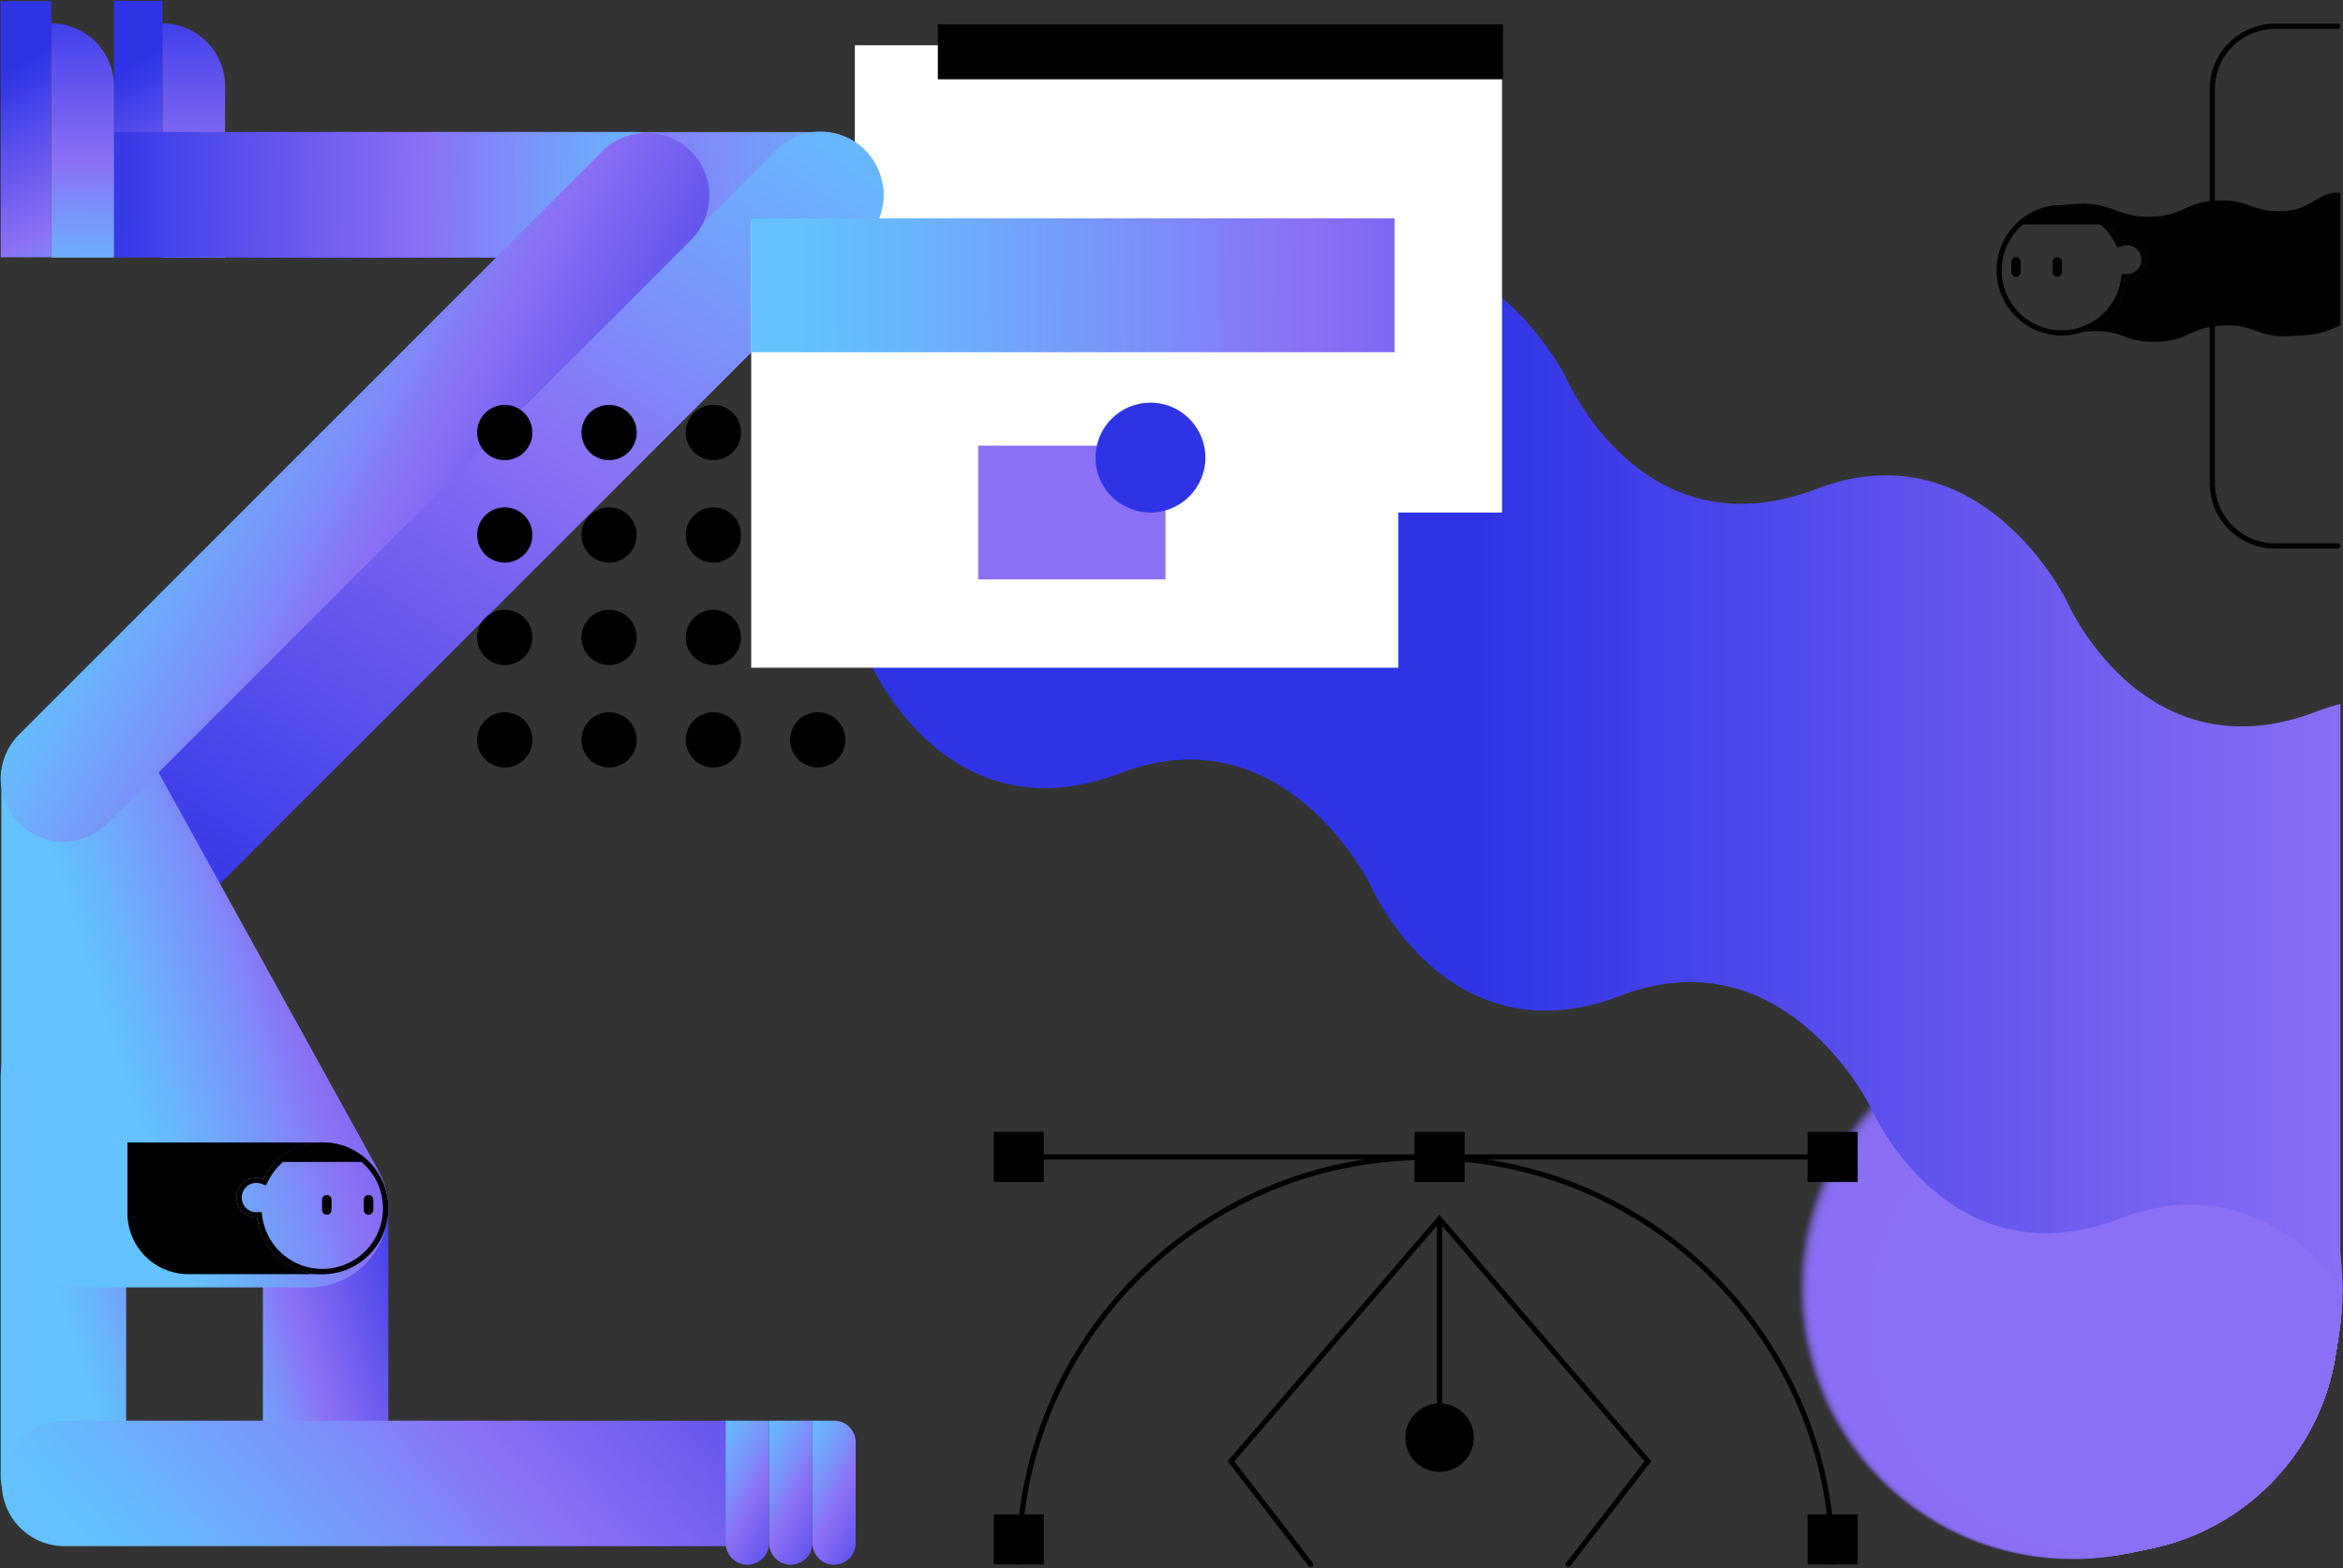 <svg id="Layer_1" data-name="Layer 1" xmlns="http://www.w3.org/2000/svg" xmlns:xlink="http://www.w3.org/1999/xlink" width="896.481" height="600" viewBox="0 0 896.481 600"><rect x="0" y="0" width="896.481" height="600" fill="#333333" stroke="none"/><defs><linearGradient id="linear-gradient" x1="561.842" y1="275.338" x2="1183.793" y2="275.338" gradientUnits="userSpaceOnUse"><stop offset="0" stop-color="#2e34e6"/><stop offset="0.258" stop-color="#5c51ed"/><stop offset="0.547" stop-color="#8b6ff4"/><stop offset="0.689" stop-color="#7c8df8"/><stop offset="0.893" stop-color="#6ab3fd"/><stop offset="1" stop-color="#63c2ff"/></linearGradient><linearGradient id="linear-gradient-2" x1="74.228" y1="-3.432" x2="74.011" y2="115.156" xlink:href="#linear-gradient"/><linearGradient id="linear-gradient-3" x1="257.169" y1="354.167" x2="372.427" y2="317.383" gradientTransform="translate(393.084 806.986) rotate(180)" xlink:href="#linear-gradient"/><linearGradient id="linear-gradient-4" x1="222.095" y1="308.708" x2="319.1" y2="277.749" gradientTransform="translate(393.084 806.986) rotate(180)" xlink:href="#linear-gradient"/><linearGradient id="linear-gradient-5" x1="361.364" y1="71.632" x2="75.971" y2="76.845" gradientUnits="userSpaceOnUse"><stop offset="0" stop-color="#63c2ff"/><stop offset="0.107" stop-color="#6ab3fd"/><stop offset="0.311" stop-color="#7c8df8"/><stop offset="0.453" stop-color="#8b6ff4"/><stop offset="0.742" stop-color="#5c51ed"/><stop offset="1" stop-color="#2e34e6"/></linearGradient><linearGradient id="linear-gradient-6" x1="315.366" y1="12.365" x2="78.19" y2="362.916" gradientTransform="translate(196.537 -74.757) rotate(45)" xlink:href="#linear-gradient-5"/><linearGradient id="linear-gradient-7" x1="41.246" y1="393.694" x2="191.109" y2="345.865" xlink:href="#linear-gradient-5"/><linearGradient id="linear-gradient-8" x1="-38.616" y1="35.76" x2="56.993" y2="87.347" gradientTransform="matrix(0, -1, -1, 0, 86.552, 86.552)" xlink:href="#linear-gradient-5"/><linearGradient id="linear-gradient-9" x1="-38.188" y1="-6.999" x2="57.052" y2="44.39" gradientTransform="matrix(0, -1, -1, 0, 86.552, 86.552)" xlink:href="#linear-gradient-5"/><linearGradient id="linear-gradient-10" x1="33.652" y1="72.718" x2="266.334" y2="76.533" xlink:href="#linear-gradient"/><linearGradient id="linear-gradient-11" x1="248.476" y1="249.994" x2="69.926" y2="149.641" gradientTransform="matrix(0.708, 0.707, -0.708, 0.707, 171.892, -41.449)" xlink:href="#linear-gradient"/><linearGradient id="linear-gradient-12" x1="73.13" y1="633.907" x2="304.2" y2="426.611" xlink:href="#linear-gradient-5"/><linearGradient id="linear-gradient-13" x1="31.699" y1="-3.432" x2="31.482" y2="115.156" xlink:href="#linear-gradient"/><linearGradient id="linear-gradient-14" x1="317.979" y1="587.381" x2="266.401" y2="558.392" xlink:href="#linear-gradient"/><linearGradient id="linear-gradient-15" x1="334.556" y1="587.381" x2="282.977" y2="558.392" xlink:href="#linear-gradient"/><linearGradient id="linear-gradient-16" x1="350.396" y1="588.69" x2="298.817" y2="559.701" xlink:href="#linear-gradient"/><linearGradient id="linear-gradient-17" x1="740.56" y1="106.636" x2="305.593" y2="109.956" xlink:href="#linear-gradient"/></defs><title>YT_teams</title><rect width="896" height="600" fill="none"/><circle cx="791.937" cy="492.139" r="104.544" fill="#8b6ff4" opacity="0"/><circle cx="792.003" cy="492.201" r="104.469" fill="#8b6ff4" opacity="0.005"/><circle cx="792.069" cy="492.263" r="104.395" fill="#8b6ff4" opacity="0.01"/><circle cx="792.134" cy="492.326" r="104.32" fill="#8b6ff4" opacity="0.015"/><circle cx="792.2" cy="492.388" r="104.246" fill="#8b6ff4" opacity="0.02"/><circle cx="792.266" cy="492.451" r="104.171" fill="#8b6ff4" opacity="0.025"/><circle cx="792.331" cy="492.513" r="104.096" fill="#8b6ff4" opacity="0.03"/><circle cx="792.397" cy="492.575" r="104.022" fill="#8b6ff4" opacity="0.035"/><circle cx="792.463" cy="492.638" r="103.947" fill="#8b6ff4" opacity="0.04"/><circle cx="792.528" cy="492.7" r="103.873" fill="#8b6ff4" opacity="0.045"/><circle cx="792.594" cy="492.762" r="103.798" fill="#8b6ff4" opacity="0.05"/><circle cx="792.66" cy="492.825" r="103.724" fill="#8b6ff4" opacity="0.055"/><circle cx="792.726" cy="492.887" r="103.649" fill="#8b6ff4" opacity="0.06"/><circle cx="792.791" cy="492.949" r="103.574" fill="#8b6ff4" opacity="0.065"/><circle cx="792.857" cy="493.012" r="103.5" fill="#8b6ff4" opacity="0.07"/><circle cx="792.923" cy="493.074" r="103.425" fill="#8b6ff4" opacity="0.075"/><circle cx="792.988" cy="493.136" r="103.351" fill="#8b6ff4" opacity="0.08"/><circle cx="793.054" cy="493.199" r="103.276" fill="#8b6ff4" opacity="0.085"/><circle cx="793.12" cy="493.261" r="103.202" fill="#8b6ff4" opacity="0.09"/><circle cx="793.185" cy="493.324" r="103.127" fill="#8b6ff4" opacity="0.095"/><circle cx="793.251" cy="493.386" r="103.052" fill="#8b6ff4" opacity="0.1"/><circle cx="793.317" cy="493.448" r="102.978" fill="#8b6ff4" opacity="0.104"/><circle cx="793.382" cy="493.511" r="102.903" fill="#8b6ff4" opacity="0.109"/><circle cx="793.448" cy="493.573" r="102.829" fill="#8b6ff4" opacity="0.114"/><circle cx="793.514" cy="493.635" r="102.754" fill="#8b6ff4" opacity="0.119"/><circle cx="793.58" cy="493.698" r="102.68" fill="#8b6ff4" opacity="0.124"/><circle cx="793.645" cy="493.76" r="102.605" fill="#8b6ff4" opacity="0.129"/><circle cx="793.711" cy="493.822" r="102.53" fill="#8b6ff4" opacity="0.134"/><circle cx="793.777" cy="493.885" r="102.456" fill="#8b6ff4" opacity="0.139"/><circle cx="793.842" cy="493.947" r="102.381" fill="#8b6ff4" opacity="0.144"/><circle cx="793.908" cy="494.01" r="102.307" fill="#8b6ff4" opacity="0.149"/><circle cx="793.974" cy="494.072" r="102.232" fill="#8b6ff4" opacity="0.154"/><circle cx="794.039" cy="494.134" r="102.158" fill="#8b6ff4" opacity="0.159"/><circle cx="794.105" cy="494.197" r="102.083" fill="#8b6ff4" opacity="0.164"/><circle cx="794.171" cy="494.259" r="102.009" fill="#8b6ff4" opacity="0.169"/><circle cx="794.236" cy="494.321" r="101.934" fill="#8b6ff4" opacity="0.174"/><circle cx="794.302" cy="494.384" r="101.859" fill="#8b6ff4" opacity="0.179"/><circle cx="794.368" cy="494.446" r="101.785" fill="#8b6ff4" opacity="0.184"/><circle cx="794.433" cy="494.508" r="101.71" fill="#8b6ff4" opacity="0.189"/><circle cx="794.499" cy="494.571" r="101.636" fill="#8b6ff4" opacity="0.194"/><circle cx="794.565" cy="494.633" r="101.561" fill="#8b6ff4" opacity="0.199"/><circle cx="794.631" cy="494.696" r="101.487" fill="#8b6ff4" opacity="0.204"/><circle cx="794.696" cy="494.758" r="101.412" fill="#8b6ff4" opacity="0.209"/><circle cx="794.762" cy="494.82" r="101.337" fill="#8b6ff4" opacity="0.214"/><circle cx="794.828" cy="494.883" r="101.263" fill="#8b6ff4" opacity="0.219"/><circle cx="794.893" cy="494.945" r="101.188" fill="#8b6ff4" opacity="0.224"/><circle cx="794.959" cy="495.007" r="101.114" fill="#8b6ff4" opacity="0.229"/><circle cx="795.025" cy="495.07" r="101.039" fill="#8b6ff4" opacity="0.234"/><circle cx="795.09" cy="495.132" r="100.965" fill="#8b6ff4" opacity="0.239"/><circle cx="795.156" cy="495.194" r="100.89" fill="#8b6ff4" opacity="0.244"/><circle cx="795.222" cy="495.257" r="100.815" fill="#8b6ff4" opacity="0.249"/><circle cx="795.287" cy="495.319" r="100.741" fill="#8b6ff4" opacity="0.254"/><circle cx="795.353" cy="495.382" r="100.666" fill="#8b6ff4" opacity="0.259"/><circle cx="795.419" cy="495.444" r="100.592" fill="#8b6ff4" opacity="0.264"/><circle cx="795.485" cy="495.506" r="100.517" fill="#8b6ff4" opacity="0.269"/><circle cx="795.55" cy="495.569" r="100.443" fill="#8b6ff4" opacity="0.274"/><circle cx="795.616" cy="495.631" r="100.368" fill="#8b6ff4" opacity="0.279"/><circle cx="795.682" cy="495.693" r="100.293" fill="#8b6ff4" opacity="0.284"/><circle cx="795.747" cy="495.756" r="100.219" fill="#8b6ff4" opacity="0.289"/><circle cx="795.813" cy="495.818" r="100.144" fill="#8b6ff4" opacity="0.294"/><circle cx="795.879" cy="495.88" r="100.07" fill="#8b6ff4" opacity="0.299"/><circle cx="795.944" cy="495.943" r="99.995" fill="#8b6ff4" opacity="0.303"/><circle cx="796.01" cy="496.005" r="99.921" fill="#8b6ff4" opacity="0.308"/><circle cx="796.076" cy="496.067" r="99.846" fill="#8b6ff4" opacity="0.313"/><circle cx="796.141" cy="496.13" r="99.772" fill="#8b6ff4" opacity="0.318"/><circle cx="796.207" cy="496.192" r="99.697" fill="#8b6ff4" opacity="0.323"/><circle cx="796.273" cy="496.255" r="99.622" fill="#8b6ff4" opacity="0.328"/><circle cx="796.339" cy="496.317" r="99.548" fill="#8b6ff4" opacity="0.333"/><circle cx="796.404" cy="496.379" r="99.473" fill="#8b6ff4" opacity="0.338"/><circle cx="796.47" cy="496.442" r="99.399" fill="#8b6ff4" opacity="0.343"/><circle cx="796.536" cy="496.504" r="99.324" fill="#8b6ff4" opacity="0.348"/><circle cx="796.601" cy="496.566" r="99.25" fill="#8b6ff4" opacity="0.353"/><circle cx="796.667" cy="496.629" r="99.175" fill="#8b6ff4" opacity="0.358"/><circle cx="796.733" cy="496.691" r="99.1" fill="#8b6ff4" opacity="0.363"/><circle cx="796.798" cy="496.753" r="99.026" fill="#8b6ff4" opacity="0.368"/><circle cx="796.864" cy="496.816" r="98.951" fill="#8b6ff4" opacity="0.373"/><circle cx="796.93" cy="496.878" r="98.877" fill="#8b6ff4" opacity="0.378"/><circle cx="796.995" cy="496.941" r="98.802" fill="#8b6ff4" opacity="0.383"/><circle cx="797.061" cy="497.003" r="98.728" fill="#8b6ff4" opacity="0.388"/><circle cx="797.127" cy="497.065" r="98.653" fill="#8b6ff4" opacity="0.393"/><circle cx="797.193" cy="497.128" r="98.578" fill="#8b6ff4" opacity="0.398"/><circle cx="797.258" cy="497.19" r="98.504" fill="#8b6ff4" opacity="0.403"/><circle cx="797.324" cy="497.252" r="98.429" fill="#8b6ff4" opacity="0.408"/><circle cx="797.39" cy="497.315" r="98.355" fill="#8b6ff4" opacity="0.413"/><circle cx="797.455" cy="497.377" r="98.28" fill="#8b6ff4" opacity="0.418"/><circle cx="797.521" cy="497.439" r="98.206" fill="#8b6ff4" opacity="0.423"/><circle cx="797.587" cy="497.502" r="98.131" fill="#8b6ff4" opacity="0.428"/><circle cx="797.652" cy="497.564" r="98.057" fill="#8b6ff4" opacity="0.433"/><circle cx="797.718" cy="497.627" r="97.982" fill="#8b6ff4" opacity="0.438"/><circle cx="797.784" cy="497.689" r="97.907" fill="#8b6ff4" opacity="0.443"/><circle cx="797.849" cy="497.751" r="97.833" fill="#8b6ff4" opacity="0.448"/><circle cx="797.915" cy="497.814" r="97.758" fill="#8b6ff4" opacity="0.453"/><circle cx="797.981" cy="497.876" r="97.684" fill="#8b6ff4" opacity="0.458"/><circle cx="798.047" cy="497.938" r="97.609" fill="#8b6ff4" opacity="0.463"/><circle cx="798.112" cy="498.001" r="97.535" fill="#8b6ff4" opacity="0.468"/><circle cx="798.178" cy="498.063" r="97.46" fill="#8b6ff4" opacity="0.473"/><circle cx="798.244" cy="498.125" r="97.385" fill="#8b6ff4" opacity="0.478"/><circle cx="798.309" cy="498.188" r="97.311" fill="#8b6ff4" opacity="0.483"/><circle cx="798.375" cy="498.25" r="97.236" fill="#8b6ff4" opacity="0.488"/><circle cx="798.441" cy="498.312" r="97.162" fill="#8b6ff4" opacity="0.493"/><circle cx="798.506" cy="498.375" r="97.087" fill="#8b6ff4" opacity="0.498"/><circle cx="798.572" cy="498.437" r="97.013" fill="#8b6ff4" opacity="0.502"/><circle cx="798.638" cy="498.5" r="96.938" fill="#8b6ff4" opacity="0.507"/><circle cx="798.703" cy="498.562" r="96.863" fill="#8b6ff4" opacity="0.512"/><circle cx="798.769" cy="498.624" r="96.789" fill="#8b6ff4" opacity="0.517"/><circle cx="798.835" cy="498.687" r="96.714" fill="#8b6ff4" opacity="0.522"/><circle cx="798.901" cy="498.749" r="96.64" fill="#8b6ff4" opacity="0.527"/><circle cx="798.966" cy="498.811" r="96.565" fill="#8b6ff4" opacity="0.532"/><circle cx="799.032" cy="498.874" r="96.491" fill="#8b6ff4" opacity="0.537"/><circle cx="799.098" cy="498.936" r="96.416" fill="#8b6ff4" opacity="0.542"/><circle cx="799.163" cy="498.998" r="96.341" fill="#8b6ff4" opacity="0.547"/><circle cx="799.229" cy="499.061" r="96.267" fill="#8b6ff4" opacity="0.552"/><circle cx="799.295" cy="499.123" r="96.192" fill="#8b6ff4" opacity="0.557"/><circle cx="799.36" cy="499.186" r="96.118" fill="#8b6ff4" opacity="0.562"/><circle cx="799.426" cy="499.248" r="96.043" fill="#8b6ff4" opacity="0.567"/><circle cx="799.492" cy="499.31" r="95.969" fill="#8b6ff4" opacity="0.572"/><circle cx="799.557" cy="499.373" r="95.894" fill="#8b6ff4" opacity="0.577"/><circle cx="799.623" cy="499.435" r="95.82" fill="#8b6ff4" opacity="0.582"/><circle cx="799.689" cy="499.497" r="95.745" fill="#8b6ff4" opacity="0.587"/><circle cx="799.755" cy="499.56" r="95.67" fill="#8b6ff4" opacity="0.592"/><circle cx="799.82" cy="499.622" r="95.596" fill="#8b6ff4" opacity="0.597"/><circle cx="799.886" cy="499.684" r="95.521" fill="#8b6ff4" opacity="0.602"/><circle cx="799.952" cy="499.747" r="95.447" fill="#8b6ff4" opacity="0.607"/><circle cx="800.017" cy="499.809" r="95.372" fill="#8b6ff4" opacity="0.612"/><circle cx="800.083" cy="499.872" r="95.298" fill="#8b6ff4" opacity="0.617"/><circle cx="800.149" cy="499.934" r="95.223" fill="#8b6ff4" opacity="0.622"/><circle cx="800.214" cy="499.996" r="95.148" fill="#8b6ff4" opacity="0.627"/><circle cx="800.28" cy="500.059" r="95.074" fill="#8b6ff4" opacity="0.632"/><circle cx="800.346" cy="500.121" r="94.999" fill="#8b6ff4" opacity="0.637"/><circle cx="800.411" cy="500.183" r="94.925" fill="#8b6ff4" opacity="0.642"/><circle cx="800.477" cy="500.246" r="94.85" fill="#8b6ff4" opacity="0.647"/><circle cx="800.543" cy="500.308" r="94.776" fill="#8b6ff4" opacity="0.652"/><circle cx="800.609" cy="500.37" r="94.701" fill="#8b6ff4" opacity="0.657"/><circle cx="800.674" cy="500.433" r="94.626" fill="#8b6ff4" opacity="0.662"/><circle cx="800.74" cy="500.495" r="94.552" fill="#8b6ff4" opacity="0.667"/><circle cx="800.806" cy="500.557" r="94.477" fill="#8b6ff4" opacity="0.672"/><circle cx="800.871" cy="500.62" r="94.403" fill="#8b6ff4" opacity="0.677"/><circle cx="800.937" cy="500.682" r="94.328" fill="#8b6ff4" opacity="0.682"/><circle cx="801.003" cy="500.745" r="94.254" fill="#8b6ff4" opacity="0.687"/><circle cx="801.068" cy="500.807" r="94.179" fill="#8b6ff4" opacity="0.692"/><circle cx="801.134" cy="500.869" r="94.105" fill="#8b6ff4" opacity="0.697"/><circle cx="801.2" cy="500.932" r="94.03" fill="#8b6ff4" opacity="0.701"/><circle cx="801.265" cy="500.994" r="93.955" fill="#8b6ff4" opacity="0.706"/><circle cx="801.331" cy="501.056" r="93.881" fill="#8b6ff4" opacity="0.711"/><circle cx="801.397" cy="501.119" r="93.806" fill="#8b6ff4" opacity="0.716"/><circle cx="801.462" cy="501.181" r="93.732" fill="#8b6ff4" opacity="0.721"/><circle cx="801.528" cy="501.243" r="93.657" fill="#8b6ff4" opacity="0.726"/><circle cx="801.594" cy="501.306" r="93.583" fill="#8b6ff4" opacity="0.731"/><circle cx="801.66" cy="501.368" r="93.508" fill="#8b6ff4" opacity="0.736"/><circle cx="801.725" cy="501.431" r="93.433" fill="#8b6ff4" opacity="0.741"/><circle cx="801.791" cy="501.493" r="93.359" fill="#8b6ff4" opacity="0.746"/><circle cx="801.857" cy="501.555" r="93.284" fill="#8b6ff4" opacity="0.751"/><circle cx="801.922" cy="501.618" r="93.21" fill="#8b6ff4" opacity="0.756"/><circle cx="801.988" cy="501.68" r="93.135" fill="#8b6ff4" opacity="0.761"/><circle cx="802.054" cy="501.742" r="93.061" fill="#8b6ff4" opacity="0.766"/><circle cx="802.119" cy="501.805" r="92.986" fill="#8b6ff4" opacity="0.771"/><circle cx="802.185" cy="501.867" r="92.911" fill="#8b6ff4" opacity="0.776"/><circle cx="802.251" cy="501.929" r="92.837" fill="#8b6ff4" opacity="0.781"/><circle cx="802.316" cy="501.992" r="92.762" fill="#8b6ff4" opacity="0.786"/><circle cx="802.382" cy="502.054" r="92.688" fill="#8b6ff4" opacity="0.791"/><circle cx="802.448" cy="502.116" r="92.613" fill="#8b6ff4" opacity="0.796"/><circle cx="802.514" cy="502.179" r="92.539" fill="#8b6ff4" opacity="0.801"/><circle cx="802.579" cy="502.241" r="92.464" fill="#8b6ff4" opacity="0.806"/><circle cx="802.645" cy="502.304" r="92.389" fill="#8b6ff4" opacity="0.811"/><circle cx="802.711" cy="502.366" r="92.315" fill="#8b6ff4" opacity="0.816"/><circle cx="802.776" cy="502.428" r="92.24" fill="#8b6ff4" opacity="0.821"/><circle cx="802.842" cy="502.491" r="92.166" fill="#8b6ff4" opacity="0.826"/><circle cx="802.908" cy="502.553" r="92.091" fill="#8b6ff4" opacity="0.831"/><circle cx="802.973" cy="502.615" r="92.017" fill="#8b6ff4" opacity="0.836"/><circle cx="803.039" cy="502.678" r="91.942" fill="#8b6ff4" opacity="0.841"/><circle cx="803.105" cy="502.74" r="91.868" fill="#8b6ff4" opacity="0.846"/><circle cx="803.17" cy="502.802" r="91.793" fill="#8b6ff4" opacity="0.851"/><circle cx="803.236" cy="502.865" r="91.718" fill="#8b6ff4" opacity="0.856"/><circle cx="803.302" cy="502.927" r="91.644" fill="#8b6ff4" opacity="0.861"/><circle cx="803.368" cy="502.99" r="91.569" fill="#8b6ff4" opacity="0.866"/><circle cx="803.433" cy="503.052" r="91.495" fill="#8b6ff4" opacity="0.871"/><circle cx="803.499" cy="503.114" r="91.42" fill="#8b6ff4" opacity="0.876"/><circle cx="803.565" cy="503.177" r="91.346" fill="#8b6ff4" opacity="0.881"/><circle cx="803.63" cy="503.239" r="91.271" fill="#8b6ff4" opacity="0.886"/><circle cx="803.696" cy="503.301" r="91.196" fill="#8b6ff4" opacity="0.891"/><circle cx="803.762" cy="503.364" r="91.122" fill="#8b6ff4" opacity="0.896"/><circle cx="803.827" cy="503.426" r="91.047" fill="#8b6ff4" opacity="0.9"/><circle cx="803.893" cy="503.488" r="90.973" fill="#8b6ff4" opacity="0.905"/><circle cx="803.959" cy="503.551" r="90.898" fill="#8b6ff4" opacity="0.91"/><circle cx="804.024" cy="503.613" r="90.824" fill="#8b6ff4" opacity="0.915"/><circle cx="804.09" cy="503.676" r="90.749" fill="#8b6ff4" opacity="0.92"/><circle cx="804.156" cy="503.738" r="90.674" fill="#8b6ff4" opacity="0.925"/><circle cx="804.222" cy="503.8" r="90.6" fill="#8b6ff4" opacity="0.93"/><circle cx="804.287" cy="503.863" r="90.525" fill="#8b6ff4" opacity="0.935"/><circle cx="804.353" cy="503.925" r="90.451" fill="#8b6ff4" opacity="0.94"/><circle cx="804.419" cy="503.987" r="90.376" fill="#8b6ff4" opacity="0.945"/><circle cx="804.484" cy="504.05" r="90.302" fill="#8b6ff4" opacity="0.95"/><circle cx="804.55" cy="504.112" r="90.227" fill="#8b6ff4" opacity="0.955"/><circle cx="804.616" cy="504.174" r="90.153" fill="#8b6ff4" opacity="0.96"/><circle cx="804.681" cy="504.237" r="90.078" fill="#8b6ff4" opacity="0.965"/><circle cx="804.747" cy="504.299" r="90.003" fill="#8b6ff4" opacity="0.97"/><circle cx="804.813" cy="504.362" r="89.929" fill="#8b6ff4" opacity="0.975"/><circle cx="804.878" cy="504.424" r="89.854" fill="#8b6ff4" opacity="0.98"/><circle cx="804.944" cy="504.486" r="89.78" fill="#8b6ff4" opacity="0.985"/><circle cx="805.01" cy="504.549" r="89.705" fill="#8b6ff4" opacity="0.99"/><circle cx="805.076" cy="504.611" r="89.631" fill="#8b6ff4" opacity="0.995"/><circle cx="805.141" cy="504.673" r="89.556" fill="#8b6ff4"/><path d="M895.481,269.326a85.176,85.176,0,0,0-9.126,2.916c-66.513,25.39-95.719-42.57-95.719-42.57s-32.677-66.635-95.719-42.57c-66.513,25.39-95.719-42.57-95.719-42.57s-32.677-66.635-95.719-42.57c-66.513,25.39-95.719-42.569-95.719-42.569L332.82,253.292s29.206,67.96,95.719,42.569c63.042-24.065,95.719,42.57,95.719,42.57s29.206,67.96,95.719,42.57c63.041-24.065,95.719,42.569,95.719,42.569s29.206,67.96,95.719,42.57c41.221-15.735,69.457,7.306,84.067,25.143Z" fill="url(#linear-gradient)"/><rect x="327.085" y="17.312" width="247.619" height="178.779" fill="#fff"/><path d="M894.466,209.869h-24a25.028,25.028,0,0,1-25-25V34.078a25.028,25.028,0,0,1,25-25h24a1,1,0,0,1,0,2h-24a23.026,23.026,0,0,0-23,23v150.791a23.026,23.026,0,0,0,23,23h24a1,1,0,1,1,0,2Z"/><path d="M62.123,8.959h0V98.558h24V32.959A24,24,0,0,0,62.123,8.959Z" fill="url(#linear-gradient-2)"/><rect x="0.273" y="387.81" width="48" height="201.278" rx="24" fill="url(#linear-gradient-3)"/><rect x="100.576" y="437.094" width="48" height="151.995" rx="24" fill="url(#linear-gradient-4)"/><rect x="69.826" y="50.507" width="268.247" height="48" rx="23.815" fill="url(#linear-gradient-5)"/><path d="M11.023,175.862H365.994a24,24,0,0,1,24,24v0a24,24,0,0,1-24,24H11.023a24,24,0,0,1-24-24v0a24,24,0,0,1,24-24Z" transform="translate(-86.111 191.834) rotate(-45)" fill="url(#linear-gradient-6)"/><path d="M118.344,492.558H30.704A30.189,30.189,0,0,1,.515,462.369V303.748a30.189,30.189,0,0,1,30.189-30.189h0A30.189,30.189,0,0,1,57.128,289.148L144.768,447.77A30.189,30.189,0,0,1,118.344,492.558Z" fill="url(#linear-gradient-7)"/><rect x="0.273" y="0.468" width="19.321" height="97.951" fill="url(#linear-gradient-8)"/><rect x="43.577" y="0.332" width="18.546" height="97.951" fill="url(#linear-gradient-9)"/><path d="M265.531,74.213v.589a23.706,23.706,0,0,1-23.706,23.706H43.557v-48H241.826A23.706,23.706,0,0,1,265.531,74.213Z" fill="url(#linear-gradient-10)"/><path d="M-21.94,162.439H293.627a24,24,0,0,1,24,24v0a24,24,0,0,1-24,24H-21.94a24,24,0,0,1-24-24v-0a24,24,0,0,1,24-24Z" transform="translate(-92.045 150.663) rotate(-45)" fill="url(#linear-gradient-11)"/><path d="M.682,567.558v0a24,24,0,0,1,24-24h254v48h-254A24,24,0,0,1,.682,567.558Z" fill="url(#linear-gradient-12)"/><path d="M123.352,439.094a23.202,23.202,0,1,1-22.996,26.43l-.248-1.776-1.792.053c-.062.002-.124.005-.19.011a5.619,5.619,0,1,1,1.953-10.882l1.682.624.802-1.605a23.115,23.115,0,0,1,20.788-12.856m0-2a25.222,25.222,0,0,0-22.577,13.962,7.618,7.618,0,1,0-2.648,14.757c.084,0,.165-.01.248-.012a25.222,25.222,0,1,0,24.977-28.706Z"/><path d="M123.352,437.094a25.223,25.223,0,0,0-22.577,13.962,7.618,7.618,0,1,0-2.649,14.757c.084,0,.165-.01.248-.013a25.219,25.219,0,0,0,24.977,21.698H72.106a23.34,23.34,0,0,1-23.34-23.34V437.094Z"/><path d="M126.85,459.002l-.003,3.951a1.812,1.812,0,0,1-1.814,1.81h0a1.812,1.812,0,0,1-1.811-1.812l.003-3.951a1.812,1.812,0,0,1,1.814-1.81h0A1.812,1.812,0,0,1,126.85,459.002Z"/><path d="M142.825,459.002l-.003,3.951a1.812,1.812,0,0,1-1.814,1.81h0a1.812,1.812,0,0,1-1.811-1.812l.003-3.951a1.812,1.812,0,0,1,1.814-1.81h0A1.812,1.812,0,0,1,142.825,459.002Z"/><path d="M141.27,444.561a25.232,25.232,0,0,0-35.837,0Z"/><path d="M19.594,8.959h0V98.558h24V32.959A24,24,0,0,0,19.594,8.959Z" fill="url(#linear-gradient-13)"/><path d="M277.682,543.558h16.576a0,0,0,0,1,0,0v46.822a8.288,8.288,0,0,1-8.288,8.288h0a8.288,8.288,0,0,1-8.288-8.288V543.558A0,0,0,0,1,277.682,543.558Z" fill="url(#linear-gradient-14)"/><path d="M294.258,543.558h16.576a0,0,0,0,1,0,0v46.822a8.288,8.288,0,0,1-8.288,8.288h0a8.288,8.288,0,0,1-8.288-8.288V543.558A0,0,0,0,1,294.258,543.558Z" fill="url(#linear-gradient-15)"/><path d="M310.834,543.558h8.288a8.288,8.288,0,0,1,8.288,8.288v38.533a8.288,8.288,0,0,1-8.288,8.288h0a8.288,8.288,0,0,1-8.288-8.288V543.558A0,0,0,0,1,310.834,543.558Z" fill="url(#linear-gradient-16)"/><path d="M193.131,154.922a10.567,10.567,0,1,0,10.567,10.567A10.567,10.567,0,0,0,193.131,154.922Zm39.914,0a10.567,10.567,0,1,0,10.567,10.567A10.567,10.567,0,0,0,233.045,154.922Zm39.914,0a10.567,10.567,0,1,0,10.567,10.567A10.567,10.567,0,0,0,272.96,154.922ZM312.874,176.056a10.567,10.567,0,1,0-10.567-10.567A10.567,10.567,0,0,0,312.874,176.056ZM193.131,194.119A10.567,10.567,0,1,0,203.698,204.686,10.567,10.567,0,0,0,193.131,194.119Zm39.914,0A10.567,10.567,0,1,0,243.613,204.686,10.567,10.567,0,0,0,233.045,194.119Zm39.914,0A10.567,10.567,0,1,0,283.527,204.686,10.567,10.567,0,0,0,272.96,194.119Zm39.914,0A10.567,10.567,0,1,0,323.441,204.686,10.567,10.567,0,0,0,312.874,194.119ZM193.131,233.316a10.567,10.567,0,1,0,10.567,10.567A10.567,10.567,0,0,0,193.131,233.316Zm39.914,0a10.567,10.567,0,1,0,10.567,10.567A10.567,10.567,0,0,0,233.045,233.316Zm39.914,0a10.567,10.567,0,1,0,10.567,10.567A10.567,10.567,0,0,0,272.96,233.316Zm39.914,0a10.567,10.567,0,1,0,10.567,10.567A10.567,10.567,0,0,0,312.874,233.316ZM193.131,272.513a10.567,10.567,0,1,0,10.567,10.567A10.567,10.567,0,0,0,193.131,272.513Zm39.914,0a10.567,10.567,0,1,0,10.567,10.567A10.567,10.567,0,0,0,233.045,272.513Zm39.914,0a10.567,10.567,0,1,0,10.567,10.567A10.567,10.567,0,0,0,272.96,272.513Zm39.914,0a10.567,10.567,0,1,0,10.567,10.567A10.567,10.567,0,0,0,312.874,272.513Z"/><path d="M704.802,443.653H389.794a1,1,0,0,1,0-2H704.802a1,1,0,0,1,0,2Z"/><rect x="380.211" y="579.393" width="19.165" height="19.165"/><rect x="380.211" y="433.07" width="19.165" height="19.165"/><rect x="541.233" y="433.07" width="19.165" height="19.165"/><rect x="691.617" y="579.393" width="19.165" height="19.165"/><rect x="691.617" y="433.07" width="19.165" height="19.165"/><path d="M702.199,598.559h-2c0-85.304-69.399-154.703-154.702-154.703-85.304,0-154.703,69.399-154.703,154.703h-2c0-86.406,70.297-156.703,156.703-156.703S702.199,512.152,702.199,598.559Z"/><circle cx="550.815" cy="550.05" r="13.102"/><path d="M550.816,556.819a.999.999,0,0,1-1-1V467.074a1,1,0,1,1,2,0v88.745A.999.999,0,0,1,550.816,556.819Z"/><path d="M501.48,599.559a1.0 1,0,0,1-.793-.389L469.715,559.051l.532-.618L550.76,464.797l81.044,94.254L600.833,599.17a1,1,0,0,1-1.584-1.223l29.975-38.828L550.76,467.865l-78.465,91.254L502.271,597.947a1.0 1,0,0,1-.791,1.611Z"/><rect x="287.429" y="84.717" width="247.619" height="170.755" fill="#fff"/><rect x="287.429" y="83.549" width="246.167" height="51.212" fill="url(#linear-gradient-17)"/><rect x="374.299" y="170.504" width="71.64" height="51.175" fill="#8b6ff4"/><circle cx="440.188" cy="175.074" r="21.017" fill="#2e34e6"/><path d="M788.839,80.493a22.844,22.844,0,0,1,20.544,12.705l.802,1.604,1.682-.623a5.535,5.535,0,1,1,1.924,10.72h-.003c-.059-.004-.117-.008-.176-.01l-1.798-.059-.248,1.782a22.949,22.949,0,1,1-22.726-26.12m0-2a24.93,24.93,0,1,0,24.707,28.396c.082.003.163.012.246.012a7.537,7.537,0,1,0-2.62-14.597,24.95,24.95,0,0,0-22.333-13.811Z"/><path d="M785.378,100.165l.003,3.909a1.792,1.792,0,0,0,1.794,1.79h0a1.792,1.792,0,0,0,1.792-1.793l-.003-3.909a1.792,1.792,0,0,0-1.794-1.79h0A1.792,1.792,0,0,0,785.378,100.165Z"/><path d="M769.575,100.165l.003,3.909a1.792,1.792,0,0,0,1.794,1.79h0a1.792,1.792,0,0,0,1.792-1.793l-.003-3.909a1.792,1.792,0,0,0-1.794-1.79h0A1.792,1.792,0,0,0,769.575,100.165Z"/><path d="M771.114,85.879a24.96,24.96,0,0,1,35.45,0Z"/><path d="M895.466,73.773c-8.349-.768-10.765,6.489-21.723,6.964-12.57.544-12.791-4.558-25.362-4.013-12.569.544-12.348,5.646-24.917,6.19-12.568.544-15.378-5.494-27.946-4.949-2.341.101-4.471.273-6.451.536a24.947,24.947,0,0,1,22.104,13.803,7.535,7.535,0,1,1,2.62,14.597c-.083,0-.163-.01-.245-.013a24.961,24.961,0,0,1-16.494,20.076c.961-.092,1.996-.168,3.132-.217,12.57-.544,12.791,4.558,25.362,4.013,12.569-.544,12.348-5.646,24.917-6.19,12.568-.544,12.789,4.558,25.357,4.014,10.742-.465,12.229-.869,19.647-4.086Z" fill-rule="evenodd"/><rect x="358.844" y="9.339" width="216.243" height="21"/></svg>